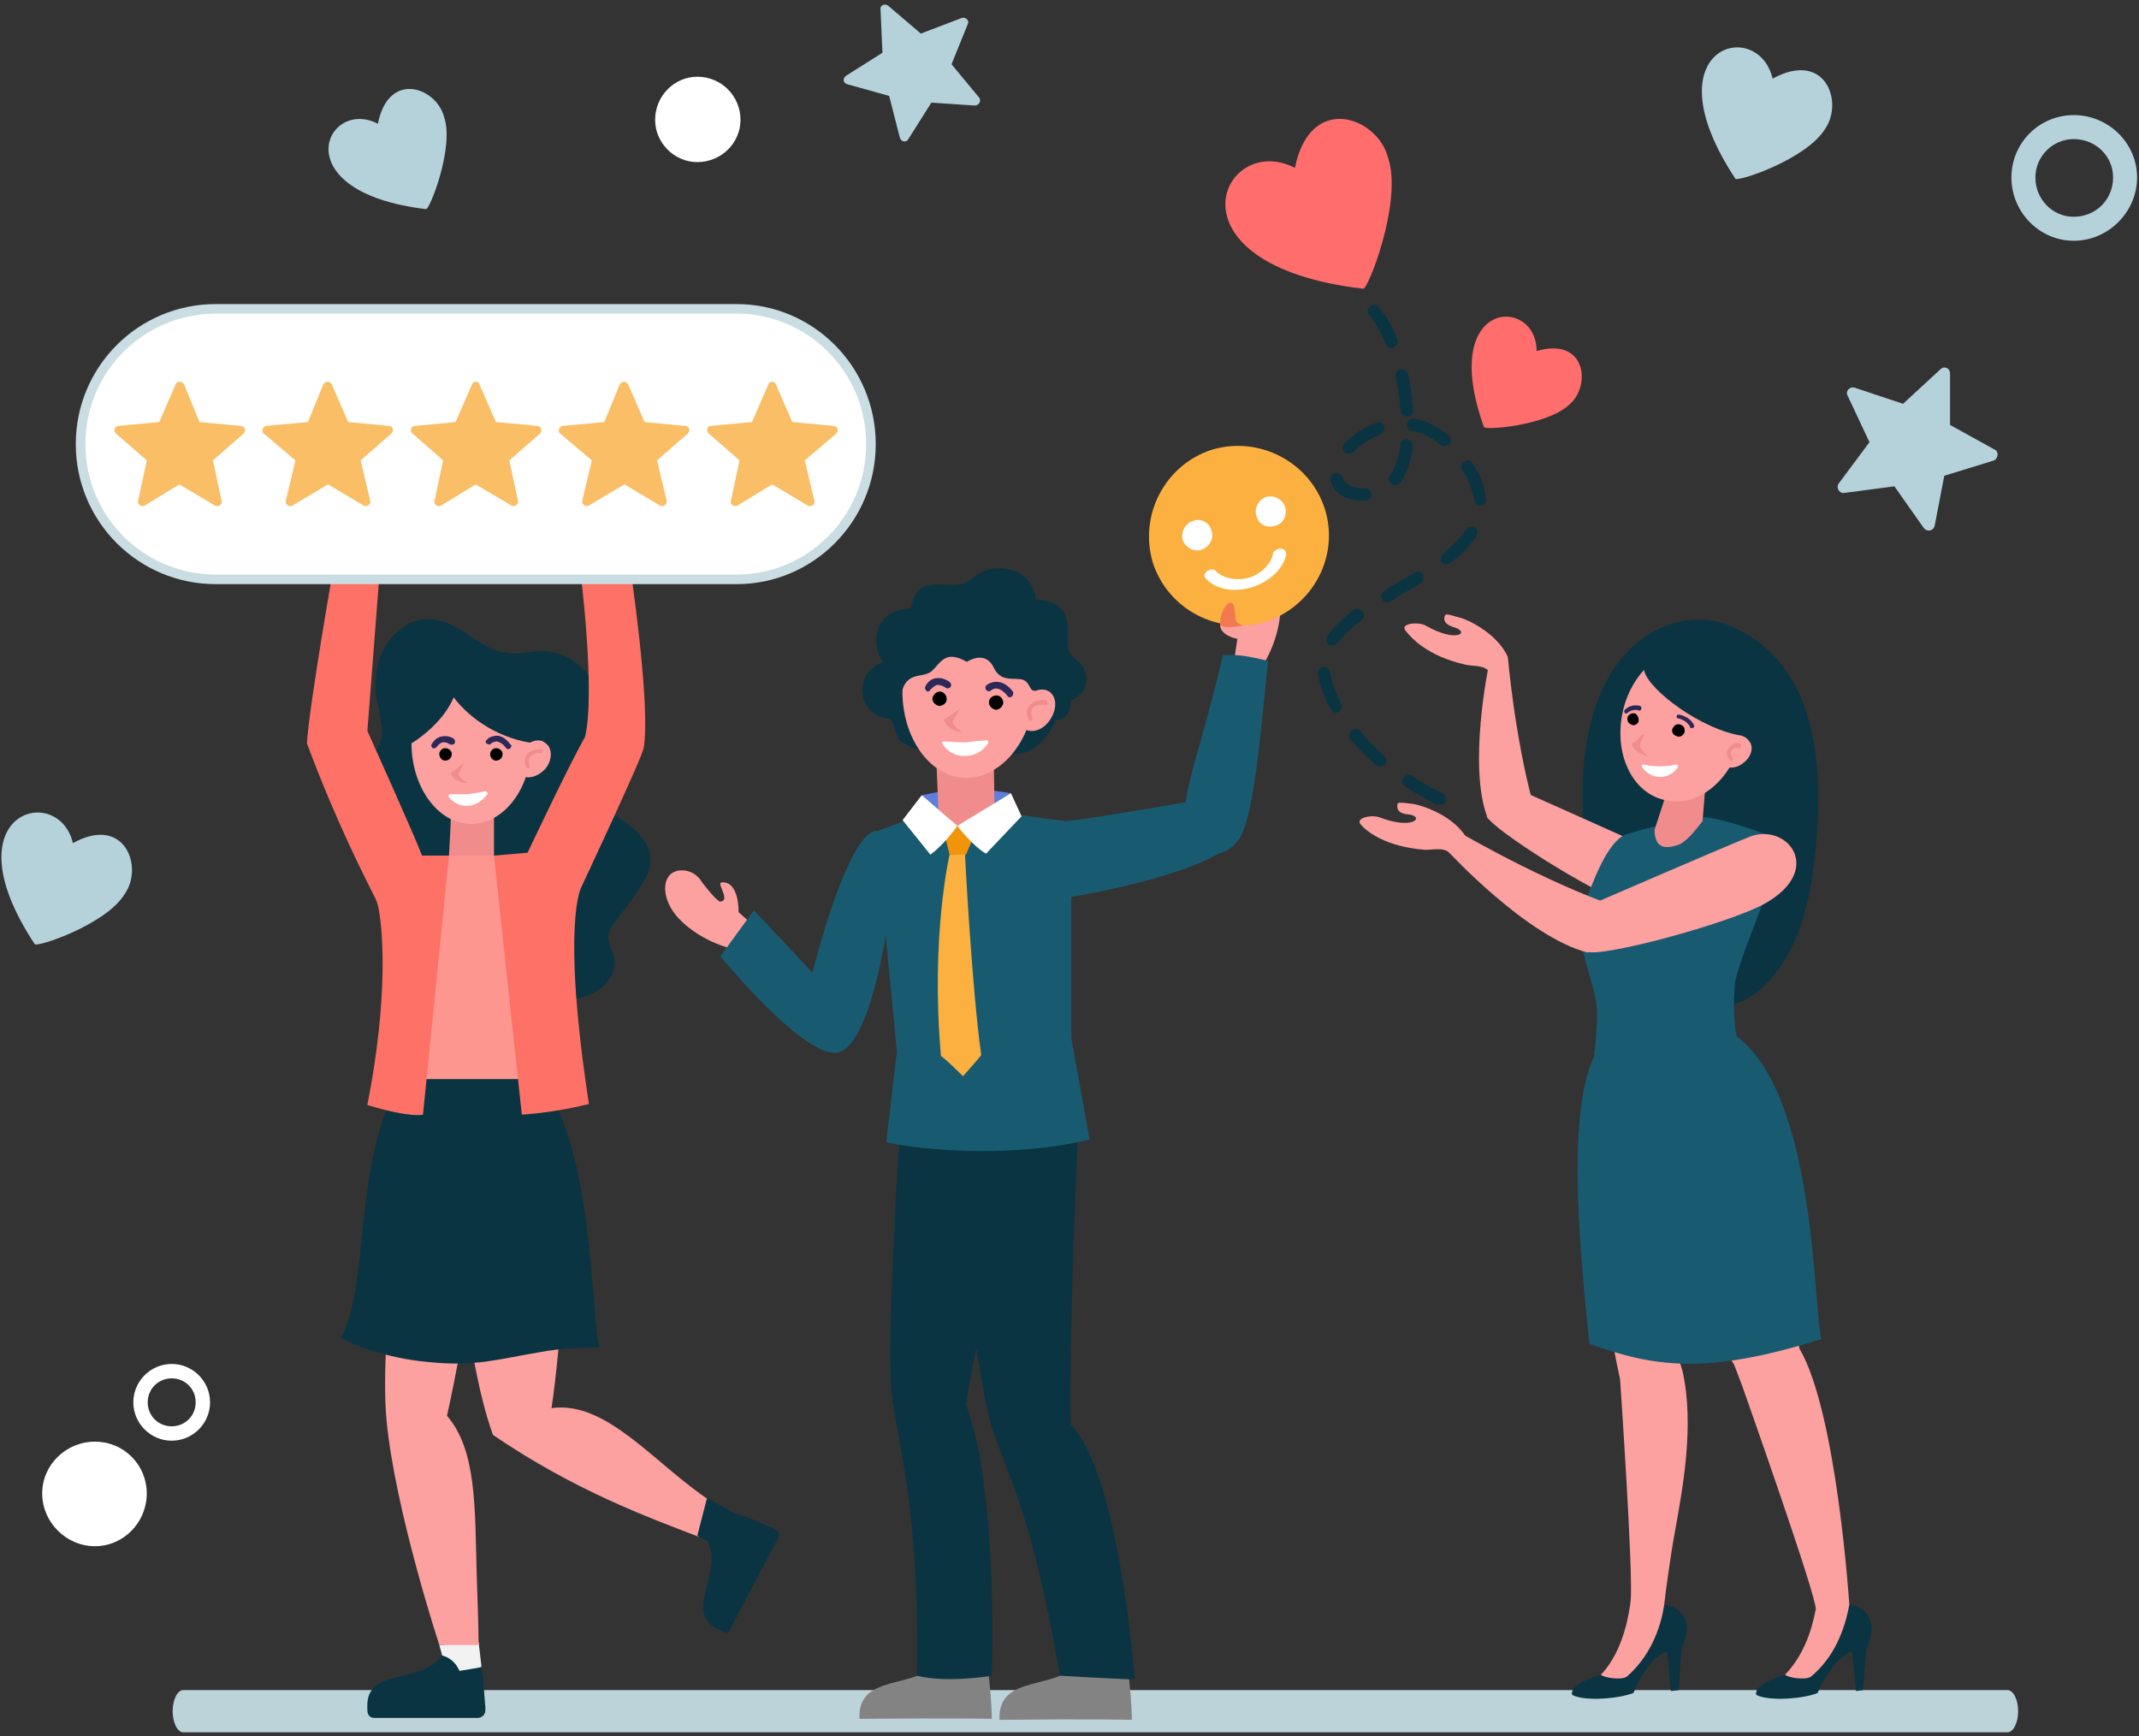 <svg version="1.2" xmlns="http://www.w3.org/2000/svg" viewBox="0 0 223 181" width="223" height="181"><rect x="0" y="0" width="223" height="181" fill="#333333" stroke="none"/><defs><clipPath clipPathUnits="userSpaceOnUse" id="cp1"><path d="m-659-125h960v475h-960z" /></clipPath></defs><style>.s0{fill:#bcd3da}.s1{fill:#fca0a0}.s2{fill:#838383}.s3{fill:#0a3442}.s4{fill:#185b71}.s5{fill:#607edb}.s6{fill:#f18c8c}.s7{fill:#fbb040}.s8{fill:#f1940a}.s9{fill:#ffffff}.s10{fill:#000000}.s11{fill:#2c2858}.s12{fill:#f37a50}.s13{fill:#f2f2f2}.s14{fill:#fd968e}.s15{fill:#fd7166}.s16{fill:#ffffff;stroke:#c9dde3}.s17{fill:#f9be66}.s18{fill:#ff6d6d}.s19{fill:#b5d2db}</style><g clip-path="url(#cp1)"><path class="s0" d="m209.3 180.6h-190.2c-0.6 0-1.1-1-1.1-2.2c0-1.2 0.5-2.2 1.1-2.2h190.2c0.6 0 1.1 1 1.1 2.2c0 1.2-0.5 2.2-1.1 2.2z" /><path class="s1" d="m128.6 69.3l0.4-2.7c0 0-1.9-0.3-1.8-1.6h2c0 0 1-0.9-0.2-3.9c-0.3-2.7 1.5-1.3 1.8-2.2c0.4-1.3 2.7 1.3 2.7 4c0.1 3.5-1.8 6.4-1.8 6.4z" /><path class="s1" d="m76.6 99c0 0-3.4-0.7-5.8-3.2c-1.9-2-1.8-4.4-0.5-4.9c0.6-0.3 2.1-0.3 2.9 1.1c1 1.3 1.7 2 1.9 2c1.1-0.1-0.4-1.9 0.1-2c1.9-0.2 1.8 3.1 1.8 3.1l1.8 1.6z" /><path class="s2" d="m103 174.3c0.2 1 0.4 3.7 0.4 4.9c0 0-4-0.1-13.8 0c-0.2-5 6.2-2.8 8.8-6.4z" /><path class="s2" d="m117.6 174.3c0.2 1.1 0.4 3.8 0.4 5c0 0-4.1-0.1-13.8 0c-0.2-5 6.2-2.8 8.8-6.4z" /><path class="s3" d="m106.5 118.5c0 0-4.4 19.4-5.8 27.9c3.4 8.8 2.7 28.3 2.7 28.3c0 0-4.6 0.8-7.8 0c0.3-17.3-2-24-2.6-29.2c-0.7-5.3 0.9-28.8 0.9-28.8z" /><path class="s3" d="m112.4 117.5c0 0-1 22.4-0.8 31c5.1 5 6.7 26.6 6.7 26.6c0 0-4.6-0.2-7.8-0.4c-2.9-17-5.5-20.9-7.1-25.9c-1.6-5-4.8-31.4-4.8-31.4z" /><path class="s4" d="m111 85.6c0 0 0.2 0.2 13.4-2.1q0 0 0 0l4.6 4q0 0 0 0c-3.4 3.9-18.4 6.2-18.4 6.2z" /><path class="s5" d="m100.9 88.5l-4.8-5.6l4.6-0.9l4.7 0.7z" /><path class="s6" d="m103.7 85.4c-1.9 1.5-3.8 2.1-5.8 0.6l-0.3-7.1l6-0.1z" /><path class="s4" d="m94.8 85.4l1.4-0.5l-0.1-2l3.7 3.4l1 0.2l1.1-0.3l3.5-3.5v2l1.2 0.3l5.1 0.7v22.6l1.9 10.5c-6 1.5-14.8 1.6-21.2 0.3l1.1-9.5l-2.2-22.9z" /><path class="s7" d="m100.6 89c0 0 0.7 13.9 1.7 21c-0.3 0.4-1.9 2.2-1.9 2.2c0 0-1.8-1.8-2.3-2.1c-1.1-12.5 0.9-21 0.9-21z" /><path class="s8" d="m100.7 89.1h-1.7l-0.6-2.4l1.4-0.6l2 0.5z" /><path class="s9" d="m105.4 82.7l1.1 2.4l-3.7 3.9c-1.4-0.8-3-2.9-3-2.9z" /><path class="s9" d="m99.8 86.1c0 0-1.2 1.8-2.8 3l-2.9-3.6l2-2.6z" /><path class="s4" d="m129.3 87.3c-1.3 2.1-4.2 2.6-5.4 0c-1.4-3.1 0.9-7.5 3.6-19c1.5-0.1 2.6 0.1 4.7 0.6c-0.6 5.4-1.3 15.6-2.9 18.4z" /><path class="s4" d="m92.4 97.2c0 0-1.7 11.5-4.9 12.5c-3.4 1-12.4-10-12.4-10l3.5-4.8l6.1 6.5c0 0 3.6-14.6 6.7-14.8z" /><path class="s3" d="m97.1 78.6c-1.1-0.3-2.2-0.7-3.2-1.3c-0.6-0.4-0.6-2.3-1.3-2.4c0 0-0.7 0-1.4-0.5c-1.1-0.6-1.5-2.1-1.2-3.2c0.3-1.6 2.1-2.2 2.1-2.2c-0.6-0.7-1.2-2.5-0.3-4c1-1.6 3.2-1.6 3.2-1.6c0.4-3.5 3.6-2.1 5.2-2.5c1.3-0.3 2.1-2.2 5.1-1.5c2.6 0.6 2.7 3.1 2.7 3.1c4.1 0.2 3.2 3.4 3.3 4.7c0.2 1.7 1.6 1.6 1.9 3c0.4 1.6-0.8 2.6-1.6 2.8c0 0 0.3 1.8-1.5 2.1c0 0-1.6 3.8-4.6 3.5z" /><path class="s1" d="m101.4 63.6c3.8 0.2 6.9 3.5 6.5 8.6c-0.3 5.2-3.7 9.1-7.5 8.9c-3.8-0.3-6.6-4.7-6.3-9.8c0.3-5.1 3.5-8 7.3-7.7z" /><path class="s10" d="m103.1 73.2c0-0.4 0.4-0.7 0.8-0.7c0.4 0 0.7 0.4 0.7 0.8c-0.1 0.4-0.4 0.7-0.8 0.7c-0.4-0.1-0.7-0.4-0.7-0.8z" /><path class="s10" d="m97.2 72.8c0.1-0.4 0.4-0.7 0.8-0.7c0.4 0 0.7 0.4 0.7 0.8c0 0.4-0.4 0.7-0.8 0.7c-0.4-0.1-0.7-0.4-0.7-0.8z" /><path class="s11" d="m96.6 72c-0.2-0.1-0.2-0.3-0.1-0.5q0.4-0.7 1.1-0.8c0.8-0.1 1.4 0.4 1.4 0.4c0.2 0.2 0.2 0.4 0.1 0.5c-0.1 0.2-0.4 0.2-0.5 0.1c0 0-0.4-0.3-0.9-0.3q-0.3 0.1-0.7 0.5q-0.1 0.2-0.3 0.2q-0.1 0-0.1-0.1z" /><path class="s11" d="m105 72.5q-0.5-0.6-1-0.7c-0.4-0.1-0.7 0.2-0.7 0.2c-0.1 0.1-0.4 0.1-0.5-0.1c-0.1-0.1-0.1-0.4 0.1-0.5c0 0 0.5-0.4 1.2-0.3q0.8 0.1 1.5 1c0.1 0.2 0 0.4-0.1 0.5q-0.1 0.1-0.2 0.1q-0.2 0-0.3-0.2z" /><path class="s6" d="m99.3 75.2c0 0 0.1 0.6 1 1.1c-0.4 0.1-1.7-0.4-1.9-1.3c0.4-0.2 0.7-0.4 1.7-1.1z" /><path class="s1" d="m109.4 72.1c0.8 0.6 0.8 1.8 0.1 2.9c-0.7 1.1-1.9 1.5-2.7 1c-0.8-0.6-0.8-1.8-0.1-2.9c0.7-1.1 1.9-1.5 2.7-1z" /><path class="s6" d="m107.2 74.9c-0.3-0.7-0.1-1.1 0.1-1.3c0.4-0.5 1.1-0.7 1.7-0.6c0.1 0 0.2 0.1 0.2 0.3c0 0.1-0.1 0.2-0.2 0.2c-0.5-0.1-1.1 0-1.3 0.3q-0.3 0.4-0.1 1c0.1 0.1 0 0.3-0.1 0.3q-0.1 0-0.1 0q-0.2 0-0.2-0.2z" /><path class="s9" d="m100.7 78.8c-1.3 0.1-2.1-0.7-2.4-1.2c-0.2-0.1 0-0.4 0.2-0.3c0.5 0 1.3 0.1 2.1 0.1c0.8-0.1 1.7-0.2 2.2-0.2c0.2-0.1 0.3 0.2 0.2 0.3c-0.3 0.5-1.1 1.3-2.3 1.3z" /><path class="s3" d="m107.9 72c-0.7 0.1-0.4-1.1-1.6-1.2c-1-0.1-2 0.2-2.7-1.2c-0.9-1.9-2.8-0.6-2.8-0.6c-2.3-1.3-2.7 0.1-3.7 1c-1 0.8-2.9-0.2-3.2 2.9l-1-6.7l9.3-4.4l8.1 6.8z" /><path class="s7" d="m138.1 53c1.6 4.9-1.2 10.2-6.1 11.8c-4.9 1.5-10.2-1.2-11.8-6.1c-1.5-4.9 1.2-10.2 6.1-11.8c4.9-1.5 10.2 1.2 11.8 6.1z" /><path class="s9" d="m124.4 54.3c0.8-0.3 1.7 0.2 1.9 1c0.3 0.8-0.2 1.7-1 2c-0.8 0.3-1.7-0.2-2-1c-0.2-0.8 0.2-1.7 1.1-2z" /><path class="s9" d="m132 51.8c0.8-0.2 1.7 0.2 2 1.1c0.2 0.8-0.2 1.7-1 1.9c-0.9 0.3-1.8-0.1-2-1c-0.3-0.8 0.2-1.7 1-2z" /><path class="s9" d="m126.8 59.6c0.8 0.7 2.2 1 3.5 0.6c1.2-0.4 2.2-1.4 2.4-2.4c0-0.3 0.4-0.6 0.8-0.6c0.4 0 0.6 0.3 0.6 0.6c-0.3 1.5-1.7 2.8-3.5 3.4c-1.9 0.6-3.8 0.3-4.9-0.9c-0.2-0.2-0.2-0.5 0.2-0.8q0.1 0 0.2-0.1c0.3-0.1 0.6 0 0.7 0.2z" /><path class="s12" d="m127.2 65.2c-0.1-0.6 0.3-2 0.9-2.3c0.6-0.3 0.6 0.6 0.7 1.3c0 0.8 0.3 0.8 0.8 1c0 0-1.7 0.4-2.4 0z" /><path class="s3" d="m42.8 90.8c-3.2-1.1-9.9-4.5-6.7-9.1c3.1-4.6 4.5-2.7 3.3-8.2c-1.3-5.5 2.6-9.9 6.4-8.8c3.7 1 4.7 4.1 9.3 3.3c4.6-0.9 8.5 3.4 6.8 7.1c-1.7 3.8-2.4 5.6-0.8 7.6c1.6 2.1 9 4.2 6 9.2c-3 4.9-4.4 4.7-3.3 7.2c1.1 2.5-1.3 5.4-5.6 5.1c-4.2-0.4-8-1.9-9.6-6.6c-1.6-4.7-5.8-6.8-5.8-6.8z" /><path class="s13" d="m49.9 171.2l0.3 2.6l-2.3 0.7l-1.8-1.9l-0.3-1.1z" /><path class="s1" d="m52.3 116.8c0 0-4.1 23.8-5.7 30.8c3.1 3.6 2.9 9.5 3.1 16.6c0.2 5.6 0.2 7.3 0.2 7.3h-4.1c0 0-4.6-14-5.5-23.4c-0.9-9.4 2.5-31.3 2.5-31.3z" /><path class="s1" d="m59.5 123.8c0 0-1 16.6-2 23c5.8-0.8 10.8 5.9 16.6 9.7c0 0-1.1 3.8-1.3 3.7c-5.2-2-12.9-4.8-21.4-10.6c-3.3-8.9-4.4-29-4.4-29z" /><path class="s6" d="m51.5 84.8v8.2c0 0-2.7 1.5-5.1 0c0.4-1.8 0.6-7.7 0.6-7.7z" /><path class="s14" d="m58.5 96.2c0.2 3.2-2.7 7.6-3.1 17.4c-5.4 1.6-13.8 3.5-13.8 3.5c0 0-0.6-12.9-1-17.6c-0.3-4.7 2.1-10.3 2.1-10.3h13.8c0 0 1.8 3.9 2 7z" /><path class="s1" d="m49.1 69.1c3.5 0 6.3 3.8 6.3 8.4c0 4.6-2.8 8.4-6.3 8.4c-3.4 0-6.2-3.8-6.2-8.4c0-4.6 2.8-8.4 6.2-8.4z" /><path class="s3" d="m55.8 77.5c-3.5-0.4-6.7-2.4-8.5-4.8c-1.2 2.9-4.4 4.8-4.4 4.8c0 0-2.5-5.5 2-8.5c4.2-2.9 14.4-0.9 10.9 8.5z" /><path class="s10" d="m51.1 78.6c0-0.3 0.3-0.6 0.6-0.6c0.4 0 0.7 0.3 0.7 0.6c0 0.4-0.3 0.7-0.7 0.7c-0.3 0-0.6-0.3-0.6-0.7z" /><path class="s10" d="m45.8 78.6c0-0.3 0.3-0.6 0.6-0.6c0.4 0 0.7 0.3 0.7 0.6c0 0.4-0.3 0.7-0.7 0.7c-0.3 0-0.6-0.3-0.6-0.7z" /><path class="s11" d="m45.1 78c-0.1-0.1-0.2-0.3-0.1-0.4q0.4-0.7 1-0.8c0.7-0.2 1.3 0.2 1.3 0.2c0.1 0.1 0.2 0.3 0.1 0.5c-0.1 0.1-0.3 0.2-0.5 0.1c0 0-0.4-0.3-0.8-0.2q-0.3 0.1-0.6 0.5q-0.1 0.1-0.2 0.1q-0.1 0-0.2 0z" /><path class="s11" d="m52.7 77.9q-0.4-0.5-0.9-0.6c-0.3 0-0.6 0.2-0.6 0.2c-0.1 0.2-0.3 0.1-0.5 0c-0.1-0.1-0.1-0.3 0.1-0.4c0-0.1 0.4-0.4 1.1-0.4q0.7 0.1 1.3 0.9c0.2 0.1 0.1 0.3 0 0.4q-0.1 0.1-0.2 0.1q-0.2 0-0.3-0.2z" /><path class="s6" d="m47.8 80.7c0 0 0.1 0.5 1 0.9c-0.4 0.1-1.6-0.2-1.8-1c0.3-0.2 0.6-0.5 1.4-1.1z" /><path class="s1" d="m56.9 77.5c0.7 0.5 0.7 1.7 0 2.6c-0.8 0.9-1.9 1.2-2.6 0.7c-0.6-0.6-0.6-1.7 0.1-2.6c0.7-1 1.9-1.3 2.5-0.7z" /><path class="s6" d="m54.9 80c-0.3-0.6-0.2-1 0-1.3c0.3-0.4 1-0.6 1.5-0.6c0.1 0 0.2 0.1 0.2 0.2c0 0.2-0.1 0.2-0.2 0.2c-0.4 0-0.9 0.1-1.2 0.5q-0.2 0.3 0 0.8c0.1 0.1 0 0.3-0.1 0.3q0 0 0 0q-0.2 0-0.2-0.1z" /><path class="s9" d="m48.9 84c-1.1 0.1-1.8-0.5-2.1-0.9c-0.1-0.1 0-0.3 0.1-0.3c0.5 0 1.2 0 1.9 0c0.6-0.1 1.3-0.2 1.8-0.3c0.1 0 0.3 0.1 0.2 0.3c-0.3 0.4-0.9 1.1-1.9 1.2z" /><path class="s3" d="m49.7 173.9l0.5-0.1c0.2 0.9 0.3 3.2 0.4 4.2c0 0-3.7-0.1-12.3 0c-0.2-4.2 5.5-2.3 7.8-5.4c0 0 1.2 0.2 1.8 1.6z" /><path class="s3" d="m38.3 178.3v-0.4h12.3v0.4c0 0.5-0.4 0.8-0.8 0.8h-10.8c-0.4 0-0.7-0.3-0.7-0.8z" /><path class="s3" d="m73.7 156.2l3 1.6l-0.4 2.2l-2.5 0.7l-1.1-0.6z" /><path class="s3" d="m76.6 158.2l0.1-0.4c0.9 0.2 2.9 1.1 3.8 1.5c0 0-1.7 3.1-5.6 10.6c-3.7-1.8 0.5-5.8-1.1-9.2c0 0 0.7-1 2.2-0.8z" /><path class="s3" d="m75.4 170.1l-0.6-0.3l5.6-10.6l0.6 0.4c0.2 0.1 0.3 0.4 0.2 0.6l-5.1 9.7c-0.1 0.3-0.4 0.4-0.7 0.2z" /><path class="s3" d="m44.7 142c-4.6-0.4-8-1.9-9.2-2.5c3.1-5.3 1.2-18.3 6.3-27h14.4c5.7 6.4 5.4 25 6.3 28c-1.4 0-3.8 0-6.4 0.5c-4.2 0.7-6.5 1.5-11.4 1z" /><path class="s15" d="m51.5 89.2l3.5-0.3c0 0 4.3-9.1 6-12.1c1.1-4.7-0.5-17.3-0.5-17.3l5.1-1.1c0 0 2.3 15.2 1.5 19.6c-0.2 1.1-6.5 14.5-6.5 14.5c0 0-2.1 3.7 0.8 22.6c-4.1 1-7 1.1-7 1.1z" /><path class="s15" d="m46.8 89.2l-2.7 27c0 0-1.2 0.4-5.8-1c2.2-11.2 1.6-18.1 1.2-20.3q-0.1-0.7-0.4-1.3c-0.9-1.8-4.1-8-7.1-16.1c0.2-3.8 2.9-19.1 2.9-19.1l4.8-0.3l-1.4 18.1c0 0 5 11.1 5.7 13z" /><path class="s16" d="m90.8 46.3c0 7.8-6.3 14.1-14 14.1h-54.3c-7.8 0-14.1-6.3-14.1-14.1c0-7.8 6.3-14.1 14.1-14.1h54.3c7.7 0 14 6.3 14 14.1z" /><path class="s17" d="m76.2 52.2l0.9-4.2l-3.2-2.8c-0.3-0.2-0.2-0.8 0.2-0.8l4.3-0.4l1.7-3.9c0.1-0.4 0.7-0.4 0.8 0l1.7 3.9l4.3 0.4c0.4 0 0.6 0.5 0.3 0.8l-3.3 2.8l1 4.2c0.1 0.4-0.3 0.7-0.7 0.5l-3.7-2.2l-3.6 2.2c-0.4 0.2-0.8-0.1-0.7-0.5z" /><path class="s17" d="m60.7 52.2l1-4.2l-3.3-2.8c-0.3-0.2-0.1-0.8 0.3-0.8l4.3-0.4l1.6-3.9c0.2-0.4 0.7-0.4 0.9 0l1.7 3.9l4.2 0.4c0.5 0 0.6 0.5 0.3 0.8l-3.2 2.8l1 4.2c0.1 0.4-0.4 0.7-0.7 0.5l-3.7-2.2l-3.7 2.2c-0.3 0.2-0.8-0.1-0.7-0.5z" /><path class="s17" d="m45.3 52.2l0.9-4.2l-3.2-2.8c-0.3-0.2-0.2-0.8 0.3-0.8l4.2-0.4l1.7-3.9c0.1-0.4 0.7-0.4 0.8 0l1.7 3.9l4.3 0.4c0.4 0 0.6 0.5 0.3 0.8l-3.2 2.8l0.9 4.2c0.1 0.4-0.3 0.7-0.7 0.5l-3.7-2.2l-3.6 2.2c-0.4 0.2-0.8-0.1-0.7-0.5z" /><path class="s17" d="m29.8 52.2l1-4.2l-3.3-2.8c-0.3-0.2-0.1-0.8 0.3-0.8l4.3-0.4l1.6-3.9c0.2-0.4 0.7-0.4 0.9 0l1.7 3.9l4.2 0.4c0.5 0 0.6 0.5 0.3 0.8l-3.2 2.8l1 4.2c0.1 0.4-0.4 0.7-0.7 0.5l-3.7-2.2l-3.7 2.2c-0.3 0.2-0.8-0.1-0.7-0.5z" /><path class="s17" d="m14.4 52.2l0.9-4.2l-3.2-2.8c-0.3-0.2-0.2-0.8 0.3-0.8l4.2-0.4l1.7-3.9c0.1-0.4 0.7-0.4 0.9 0l1.6 3.9l4.3 0.4c0.4 0 0.6 0.5 0.3 0.8l-3.2 2.8l0.9 4.2c0.1 0.4-0.3 0.7-0.7 0.5l-3.7-2.2l-3.6 2.2c-0.4 0.2-0.8-0.1-0.7-0.5z" /><path class="s3" d="m189 90.9c-1.6 12.3-8.2 13.8-8.2 13.8c0 0-14.3 1.5-15.7-18.3c-1.4-19.9 9.7-23.3 14.9-21.3c8.8 3.4 10.7 13.4 9 25.8z" /><path class="s1" d="m159.8 83.7c-0.5 1.3-4.4 2-4.7 1.6c-2.1-5.3 0.1-15.9 0.1-15.9l2-0.9c0 0 0.7 8.2 2.6 15.2z" /><path class="s1" d="m169.6 94.2c-3.7-1.2-14.1-7.8-14.6-9.1l4.4-2.3c0 0 11.9 5.3 13.8 6.2c3.3 1.7 2.4 7.1-3.6 5.2z" /><path class="s1" d="m146.5 65.7c-0.5-0.7 1.3-0.9 2.1-0.5c3.3 1.9 4.7 0.7 3 0.2c-1.4-0.4-1-1.2-0.9-1.3c0.1-0.1 0.5 0 1.5 0.3c0.3 0 3.8 1.4 5 4.1l-1.9 1.6c-0.5-0.8-1.6-0.6-2.5-0.8c-4-0.9-5.7-2.8-6.3-3.6z" /><path class="s6" d="m172.5 86.5l5-0.9l1.8 2.5l-3.9 8l-5.8-4.9z" /><path class="s4" d="m166.5 105.6c0-3.1-2.8-7.9-1.4-11c0.9-2.6 2.5-6.9 4.4-7.6c1-0.3 2-0.6 3.2-0.9l-0.2 0.4c0 0.6 0.1 1.7 1.1 1.8c2.5 0.2 3.9-3.1 3.9-3.1c1.4-0.1 7.8 2 7.8 2.5c0 4.1-3.3 10.1-4.4 14.6c-0.5 4.8 0.6 7.4 0.6 7.9c0 0-9.1 3.1-15.3-0.3c0 0 0.3-2.2 0.3-4.3z" /><path class="s6" d="m173.8 82.5l4-0.6l-0.3 3.7c0 0-1.7 2.3-2.6 2.5l-2.4-1.6z" /><path class="s1" d="m181.5 77.1c-1 4.3-4.6 7.2-8 6.3c-3.4-0.8-5.3-4.9-4.3-9.3c1-4.3 4.6-7.2 8-6.3c3.4 0.8 5.4 4.9 4.3 9.3z" /><path class="s10" d="m170.8 75.3c-0.2 0.3-0.5 0.4-0.8 0.2c-0.3-0.1-0.4-0.5-0.3-0.8c0.2-0.3 0.5-0.4 0.8-0.3c0.3 0.2 0.4 0.6 0.3 0.9z" /><path class="s10" d="m175.6 76.4c-0.2 0.4-0.6 0.5-0.9 0.3c-0.3-0.1-0.5-0.5-0.3-0.8c0.2-0.4 0.6-0.5 0.9-0.3c0.3 0.1 0.4 0.5 0.3 0.8z" /><path class="s11" d="m176.3 75.9q-0.1 0-0.1-0.1c-0.3-0.7-1.2-0.9-1.2-0.9c-0.2 0-0.2-0.1-0.2-0.2c0-0.2 0.1-0.2 0.2-0.2c0.1 0 1.2 0.2 1.6 1.1c0.1 0.1 0 0.2-0.1 0.3q-0.1 0-0.2 0z" /><path class="s11" d="m169.5 74.4q-0.1 0-0.1-0.1c-0.1-0.1-0.1-0.2 0-0.3c0.7-0.7 1.6-0.4 1.6-0.4c0.1 0.1 0.2 0.2 0.1 0.3c0 0.1-0.1 0.2-0.2 0.2c-0.1-0.1-0.7-0.2-1.2 0.2q-0.1 0.1-0.2 0.1z" /><path class="s6" d="m171.4 76.7c-0.2 0.3-0.4 0.7-0.4 0.9q-0.1 0.1 0 0.2c0 0.2 0.2 0.5 0.7 0.9c0.1 0.1 0 0.2-0.1 0.1c-0.4-0.2-1.2-0.5-1.4-1c-0.1-0.1-0.1-0.3 0-0.3c0.4-0.2 0.7-0.6 1-0.9c0.1-0.1 0.2 0 0.2 0.1z" /><path class="s1" d="m182.3 77.2c0.6 0.6 0.3 1.7-0.5 2.3c-0.8 0.7-1.9 0.7-2.5 0c-0.5-0.7-0.2-1.8 0.6-2.4c0.8-0.6 1.9-0.6 2.4 0.1z" /><path class="s6" d="m180.4 79.3q-0.1 0-0.1-0.1c-0.3-0.4-0.4-0.9-0.1-1.2c0.3-0.4 0.8-0.6 1.2-0.5c0.1 0.1 0.2 0.2 0.1 0.3c0 0.2-0.1 0.2-0.2 0.2c-0.3-0.1-0.6 0-0.7 0.2q-0.3 0.3 0 0.8c0.1 0.1 0.1 0.2 0 0.3q-0.1 0.1-0.2 0z" /><path class="s9" d="m173.1 81c-1 0-1.6-0.6-1.9-1c-0.1-0.1 0-0.3 0.1-0.3c0.4 0.1 1.1 0.2 1.8 0.2c0.6 0 1.3-0.1 1.7-0.2c0.1 0 0.2 0.2 0.1 0.3c-0.2 0.4-0.9 1-1.8 1z" /><path class="s3" d="m181.6 76.7c-4.1-0.6-9.7-4.7-10.2-6.8c0.8-2.6 5-3.8 7.3-2.7c2.4 1.2 4.6 6.3 2.9 9.5z" /><path class="s1" d="m170 166.9c0.3-2.7-1.1-23.1-1.1-23.1c-3.9-17.9-2.4-30.8-2.4-30.8l6.8 0.5l2.6 10.1l-1.2 17c0 0 0.4 1.3 0.7 2.3c1.3 5.7 0 12.4-0.8 16.9c-0.4 2.1-1 6.5-1.1 7.5l1.7 2.2c0 0-6.1 6.8-7 6.8c-1.8 0.1-1.3-1.7-1.3-1.7c2.5-2.6 3-6.9 3.1-7.7z" /><path class="s3" d="m175.3 171.9l-0.3 4.3l-0.8 0.1l-0.4-4.1c-2.1 0.6-3.5 4.3-3.5 4.3c-1.5 0.6-5.1 0.9-6.4 0.2c-0.3-1.2 3-2.1 3-2.1c0.3 0.3 2.1 0.6 2.7 0.2c2.3-2 3.5-4.8 3.9-7.5c0 0 3.7 0.3 1.8 4.6z" /><path class="s1" d="m172.3 114.3l9.5-1.3c3.6 8.2 4.8 22.5 5.8 27.6c3.9 6.6 5.2 26.7 5.2 26.7l1.7 2.2c0 0-6.1 6.8-7.1 6.8c-1.8 0.1-1.3-1.7-1.3-1.7c2.5-2.6 3-6 3.2-6.8c0.2-1.1-7.7-23.4-7.7-23.4l-0.8-2.1c-9.7-16-11.3-28.1-11.3-28.1z" /><path class="s3" d="m194.6 171.9l-0.4 4.3l-0.7 0.1l-0.4-4.1c-2.1 0.6-3.6 4.3-3.6 4.3c-1.4 0.6-5.1 0.9-6.4 0.2c-0.3-1.2 3-2.1 3-2.1c0.3 0.3 2.1 0.6 2.7 0.2c2.4-2 3.5-4.8 4-7.5c0 0 3.6 0.3 1.8 4.6z" /><path class="s4" d="m165.7 140.1c-1.2-11.6-2.4-25.6 1-30.9l14.3-1.2c8.4 6.2 8 28.5 8.9 31.6c-12.1 3.8-17.5 2.9-24.2 0.5z" /><path class="s1" d="m141.9 86c-0.7-0.7 1-1.1 1.9-0.8c3.6 1.4 4.8-0.1 3-0.3c-1.4-0.1-1.1-1-1.1-1.1c0.1-0.2 0.6-0.1 1.5 0c0.4 0 4 0.9 5.6 3.4l-1.6 1.8c-0.6-0.7-1.7-0.4-2.6-0.4c-4.1-0.3-6.1-1.9-6.7-2.6z" /><path class="s1" d="m167.1 94c0.9 1.2-1.1 5.3-1.6 5.3c-6.3-1.6-14.5-10.5-14.5-10.5l0.5-2.4c0 0 7.9 4.7 15.6 7.6z" /><path class="s1" d="m184 94.2c-3.8 2.1-17.2 5.7-18.6 5l1.4-5.3c0 0 13.4-5.8 15.7-6.7c3.9-1.4 7.7 3.5 1.5 7z" /><path class="s18" d="m135 17.5c1.6-7.9 8.6-5.3 9.7-1.1c1.6 4.6-2.2 14.1-2.6 13.7c-21.2-2.5-14.7-16.5-7.1-12.6z" /><path class="s18" d="m160.2 36.6c5.1-1.5 5.7 3.5 3.5 5.5c-2.3 2.3-9.1 2.8-9 2.4c-4.8-13.4 5.5-13.7 5.5-7.9z" /><path class="s3" d="m150.1 83.9q-0.2 0-0.3 0c-0.8-0.4-1.9-1-3.3-1.9c-0.3-0.2-0.4-0.6-0.2-0.9c0.2-0.3 0.6-0.4 0.9-0.2c1.3 0.9 2.4 1.4 3.2 1.8c0.3 0.2 0.4 0.5 0.3 0.9c-0.1 0.2-0.4 0.3-0.6 0.3zm-6.2-4q-0.2 0-0.4-0.1q-1.5-1.3-2.7-2.7c-0.2-0.3-0.2-0.7 0.1-0.9c0.3-0.3 0.7-0.2 0.9 0q1.1 1.4 2.5 2.6c0.3 0.2 0.3 0.6 0.1 0.9q-0.2 0.2-0.5 0.2zm-4.6-5.6c-0.3 0-0.5-0.2-0.6-0.4q-0.8-1.5-1.2-3.1q-0.1-0.3-0.1-0.5c-0.1-0.4 0.2-0.7 0.5-0.8c0.4 0 0.7 0.2 0.8 0.6q0 0.2 0 0.4q0.4 1.4 1.1 2.8c0.2 0.3 0.1 0.7-0.2 0.9q-0.2 0.1-0.3 0.1zm-0.4-7q-0.2 0-0.4-0.1c-0.3-0.2-0.3-0.6-0.1-0.9c0.6-0.9 1.5-1.7 2.7-2.7c0.3-0.2 0.7-0.1 1 0.2c0.2 0.3 0.1 0.7-0.2 0.9c-1.1 0.8-1.9 1.6-2.5 2.4c-0.1 0.1-0.3 0.2-0.5 0.2zm5.7-4.5c-0.2 0-0.4-0.1-0.5-0.3c-0.2-0.3-0.1-0.7 0.2-0.9q0.6-0.4 1.3-0.8q0.9-0.5 1.9-1.1c0.3-0.2 0.7-0.1 0.8 0.2c0.2 0.3 0.1 0.7-0.2 0.9q-0.9 0.6-1.9 1.1q-0.6 0.4-1.2 0.8q-0.2 0.1-0.4 0.1zm6.2-4q-0.3 0-0.5-0.2c-0.2-0.3-0.1-0.7 0.2-0.9c1-0.9 1.8-1.7 2.4-2.5c0.2-0.3 0.6-0.4 0.9-0.2c0.3 0.2 0.3 0.6 0.1 0.9c-0.6 0.9-1.4 1.9-2.7 2.8q-0.1 0.1-0.4 0.1zm3.5-6.1c-0.3 0-0.6-0.2-0.6-0.6q-0.2-1.1-0.8-2.4q-0.2-0.3-0.5-0.7c-0.1-0.3-0.1-0.7 0.3-0.9c0.3-0.2 0.7-0.1 0.8 0.2q0.3 0.4 0.5 0.8q0.8 1.5 0.9 2.9c0.1 0.4-0.2 0.7-0.5 0.7q-0.1 0-0.1 0zm-12-0.5q-0.3 0-0.6 0c-2.2-0.2-2.8-1.4-3-2.1c-0.1-0.3 0.1-0.7 0.5-0.8c0.3 0 0.7 0.2 0.8 0.5c0.2 0.8 1.1 1 1.8 1.1q0.3 0 0.5 0c0.4 0 0.7 0.3 0.7 0.7c0 0.3-0.3 0.6-0.6 0.6zm3.1-1.6q-0.2 0-0.3-0.1c-0.3-0.2-0.4-0.6-0.2-0.9q0.8-1.2 1.1-3.2c0-0.4 0.3-0.6 0.7-0.6c0.4 0.1 0.6 0.4 0.6 0.8q-0.3 2.3-1.3 3.7c-0.2 0.2-0.4 0.3-0.6 0.3zm-4.7-3.3q-0.3 0-0.5-0.1c-0.3-0.3-0.3-0.7 0-1c0.9-0.9 2-1.7 3.3-2.1c0.3-0.2 0.7 0 0.8 0.3c0.1 0.4 0 0.7-0.4 0.9c-1 0.4-2 1-2.8 1.8q-0.2 0.2-0.4 0.2zm9.9-0.8q-0.2 0-0.4-0.1q-1.4-1.2-3-1.5c-0.3 0-0.6-0.4-0.5-0.7c0-0.4 0.4-0.6 0.7-0.6q2 0.4 3.6 1.8c0.3 0.2 0.3 0.6 0.1 0.9q-0.2 0.2-0.5 0.2zm-3.9-3.1c-0.4 0-0.6-0.2-0.7-0.6q-0.1-1.7-0.5-3.5c-0.1-0.4 0.1-0.7 0.5-0.8c0.3-0.1 0.7 0.2 0.8 0.5q0.4 1.9 0.5 3.7c0.1 0.4-0.2 0.7-0.6 0.7q0 0 0 0zm-1.6-7.1c-0.3 0-0.5-0.2-0.6-0.4c-0.6-1.4-1.2-2.4-1.7-3c-0.3-0.2-0.3-0.7 0-0.9c0.2-0.3 0.6-0.3 0.9 0c0.7 0.7 1.4 1.9 2 3.4c0.1 0.3-0.1 0.7-0.4 0.8q-0.1 0.1-0.2 0.1z" /><path class="s19" d="m200.6 55.1l-3.1-4.4l-5.3 0.7c-0.5 0-0.8-0.6-0.5-1l3.2-4.3l-2.3-4.9c-0.2-0.4 0.2-0.9 0.7-0.8l5.1 1.7l3.9-3.6c0.4-0.4 1-0.1 1 0.4v5.4l4.7 2.6c0.4 0.2 0.3 0.9-0.1 1.1l-5.2 1.6l-1 5.2c-0.1 0.5-0.7 0.7-1.1 0.3z" /><path class="s19" d="m101.6 11l-4.5-0.3l-2.4 3.8c-0.2 0.4-0.8 0.3-0.9-0.2l-1.1-4.3l-4.3-1.2c-0.5-0.1-0.6-0.6-0.2-0.9l3.8-2.4l-0.2-4.5c-0.1-0.4 0.4-0.7 0.8-0.4l3.4 2.9l4.2-1.6c0.4-0.2 0.9 0.2 0.7 0.6l-1.7 4.2l2.9 3.5c0.2 0.3 0 0.8-0.5 0.8z" /><path class="s19" d="m184.8 8.2c5.5-3 7.4 2.4 5.5 5.2c-2 3.3-9.5 5.7-9.4 5.2c-9.1-13.8 2.4-16.9 3.9-10.4z" /><path class="s19" d="m7.6 87.9c5.4-3 7.4 2.5 5.4 5.3c-1.9 3.2-9.4 5.7-9.4 5.2c-9.1-13.8 2.5-16.9 4-10.5z" /><path class="s19" d="m39.4 12.9c1.1-5.6 6.1-3.8 6.9-0.7c1.1 3.2-1.6 9.9-1.9 9.6c-15-1.8-10.4-11.7-5-8.9z" /><path class="s9" d="m15.3 155.7c0 3-2.4 5.5-5.4 5.5c-3 0-5.5-2.5-5.5-5.5c0-3 2.5-5.4 5.5-5.4c3 0 5.4 2.4 5.4 5.4z" /><path class="s9" d="m77.2 12.5c0 2.4-2 4.4-4.5 4.4c-2.4 0-4.4-2-4.4-4.4c0-2.5 2-4.5 4.4-4.5c2.5 0 4.5 2 4.5 4.5z" /><path fill-rule="evenodd" class="s9" d="m17.9 150.2c-2.2 0-4-1.8-4-4c0-2.2 1.8-4 4-4c2.2 0 4 1.8 4 4c0 2.2-1.8 4-4 4zm0-6.5c-1.4 0-2.5 1.1-2.5 2.5c0 1.4 1.1 2.5 2.5 2.5c1.4 0 2.5-1.1 2.5-2.5c0-1.4-1.1-2.5-2.5-2.5z" /><path fill-rule="evenodd" class="s19" d="m216.2 25.1c-3.6 0-6.5-3-6.5-6.6c0-3.6 2.9-6.5 6.5-6.5c3.6 0 6.6 2.9 6.6 6.5c0 3.6-3 6.6-6.6 6.6zm0-10.6c-2.2 0-4 1.8-4 4c0 2.3 1.8 4.1 4 4.1c2.3 0 4.1-1.8 4.1-4.1c0-2.2-1.8-4-4.1-4z" /></g></svg>